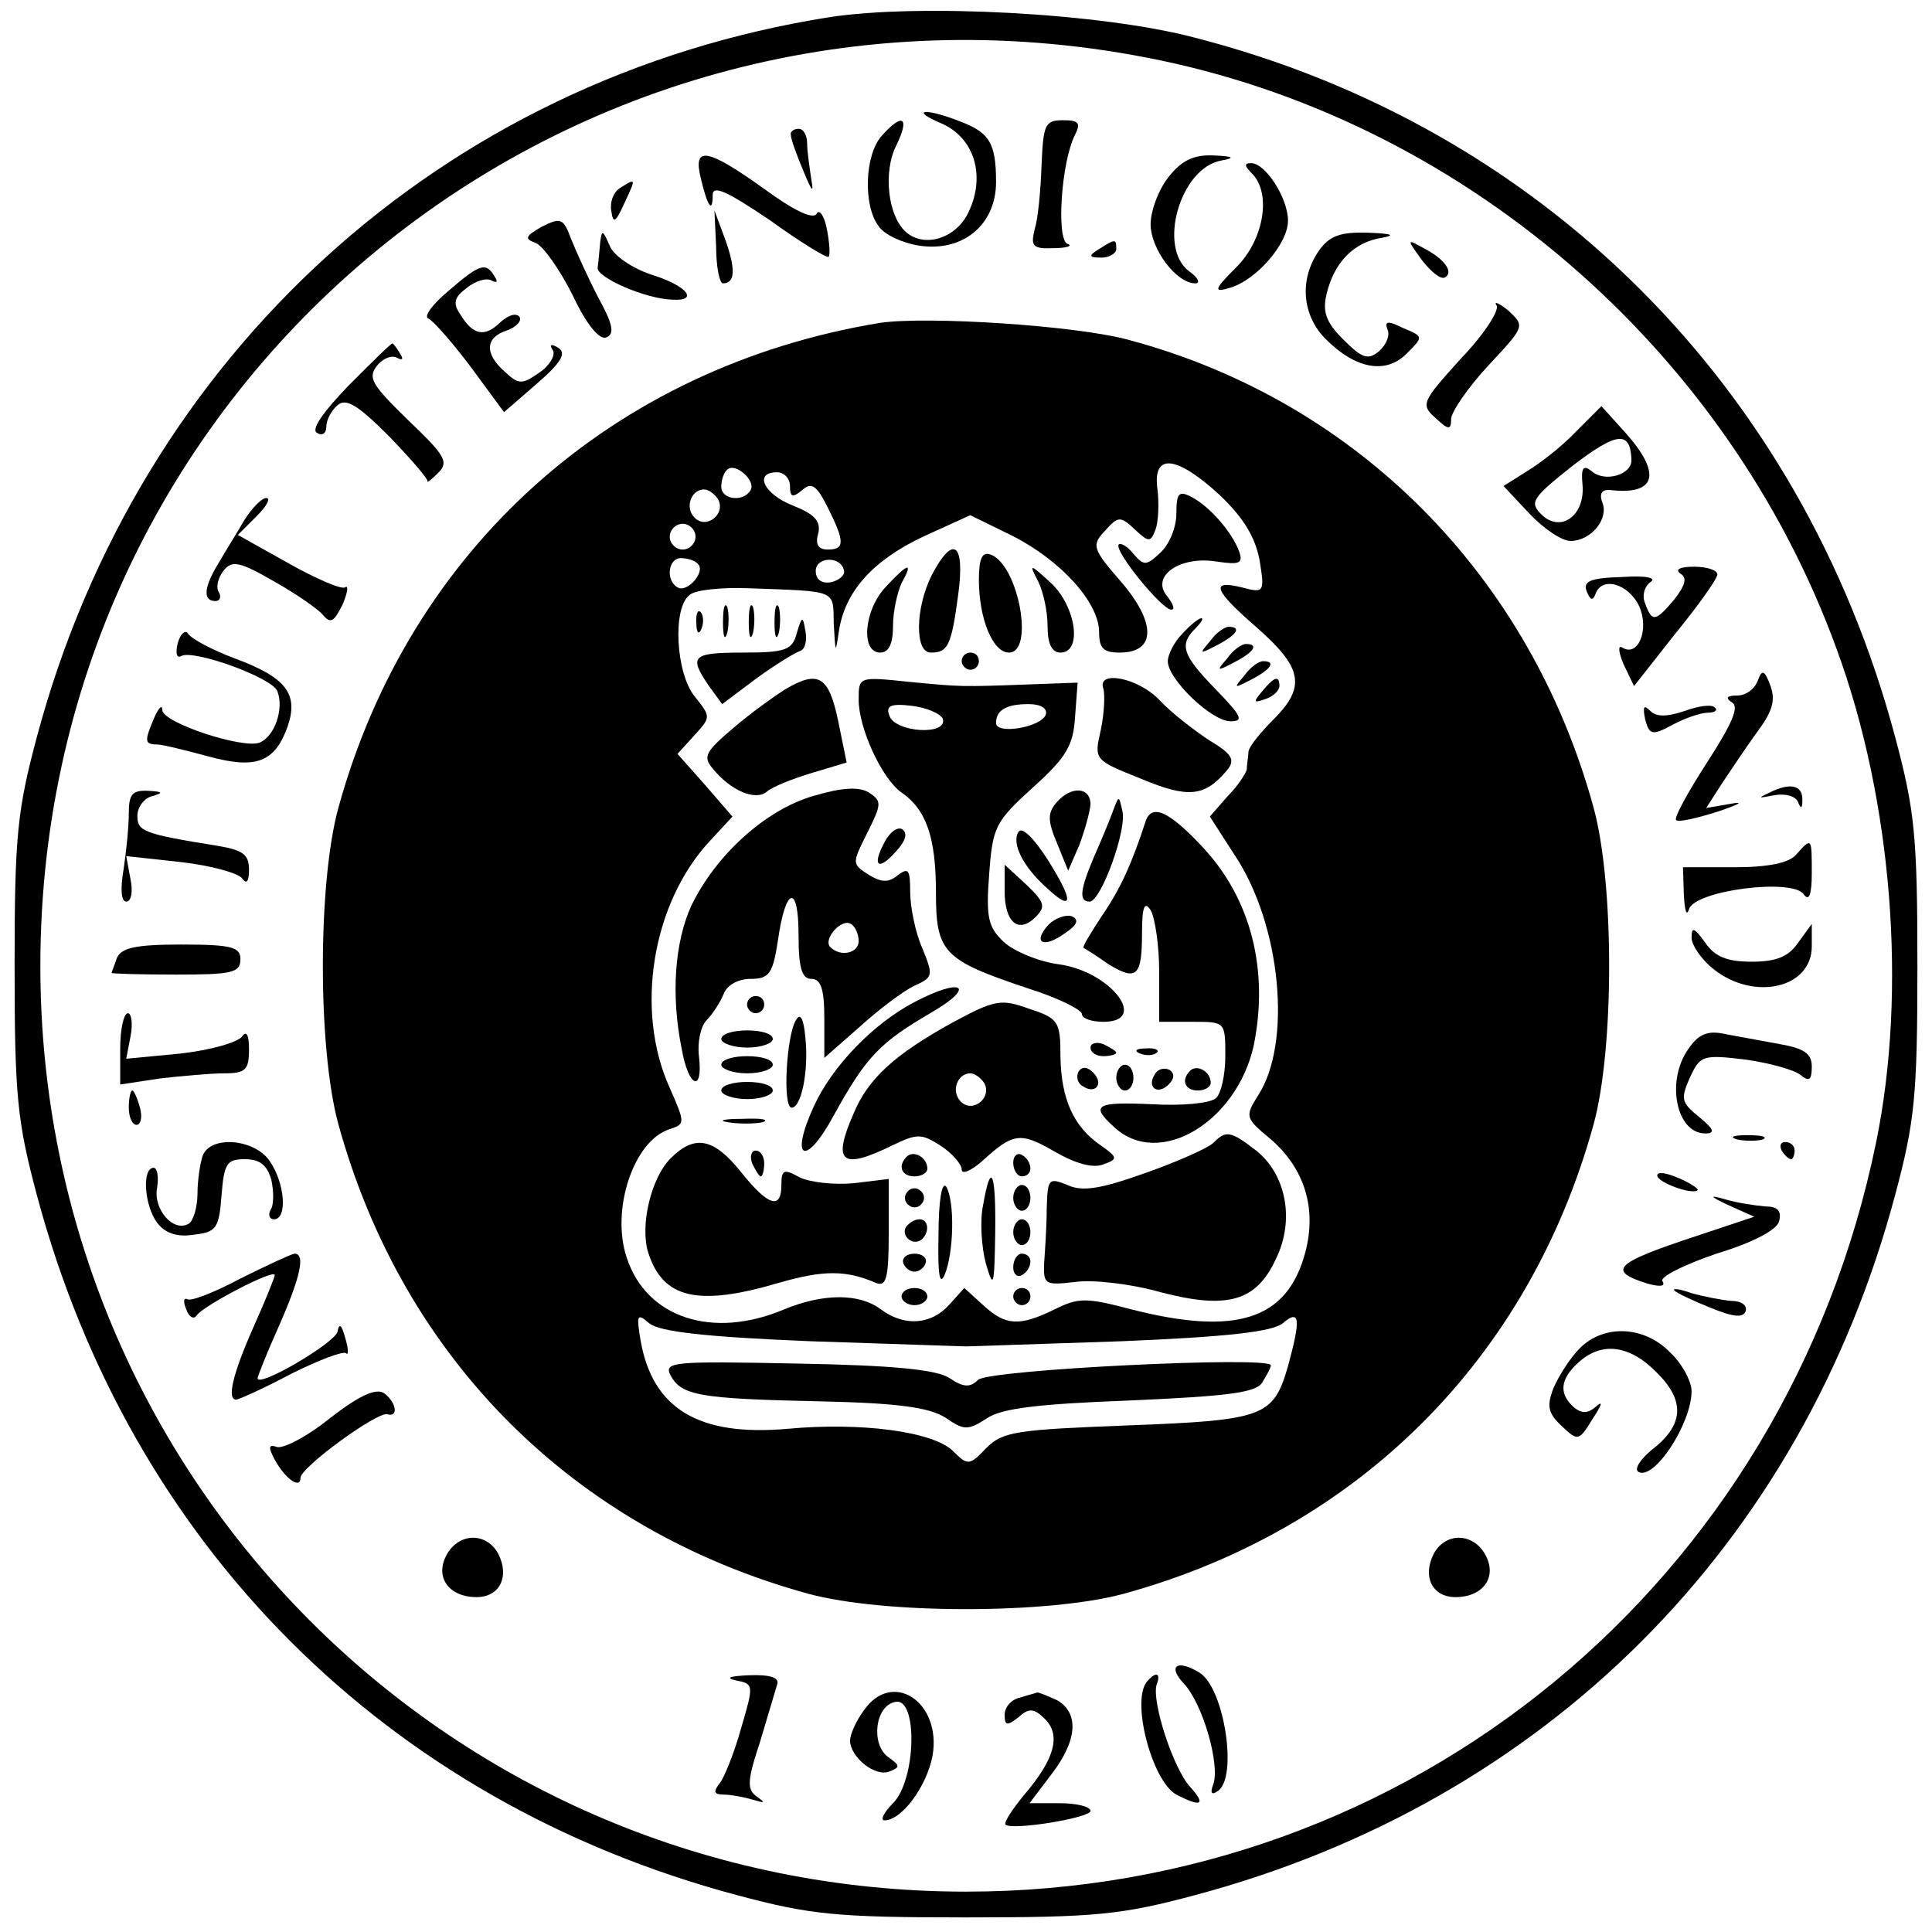 <?xml version="1.0" standalone="no"?>
<!DOCTYPE svg PUBLIC "-//W3C//DTD SVG 20010904//EN"
 "http://www.w3.org/TR/2001/REC-SVG-20010904/DTD/svg10.dtd">
<svg version="1.0" xmlns="http://www.w3.org/2000/svg"
 width="225pt" height="225pt" viewBox="0 0 225 225"
 preserveAspectRatio="xMidYMid meet">

<g transform="translate(0,225) scale(0.1,-0.1)"
fill="#000000" stroke="none">
<path d="M966 2230 c-450 -71 -804 -393 -923 -838 -23 -86 -26 -116 -26 -267
0 -151 3 -181 26 -267 109 -408 407 -706 815 -815 86 -23 116 -26 267 -26 151
0 181 3 267 26 408 109 706 407 815 815 23 86 26 116 26 267 0 151 -3 181 -26
267 -109 408 -411 710 -815 814 -109 29 -322 40 -426 24z m369 -47 c364 -70
676 -337 804 -689 65 -177 82 -398 46 -574 -105 -513 -542 -873 -1060 -873
-598 0 -1078 480 -1078 1078 0 682 616 1188 1288 1058z"/>
<path d="M1097 2106 c38 -17 51 -61 31 -103 -14 -30 -50 -42 -72 -24 -22 18
-28 71 -12 102 16 33 7 38 -17 11 -20 -22 -22 -81 -4 -105 6 -10 28 -20 47
-23 51 -8 90 24 90 74 0 46 -8 58 -43 71 -41 16 -58 13 -20 -3z"/>
<path d="M1213 2058 c-1 -29 -4 -62 -8 -75 -5 -20 -2 -23 22 -22 16 0 23 3 16
5 -13 6 -7 96 9 127 7 14 4 17 -14 17 -21 0 -23 -5 -25 -52z"/>
<path d="M921 2093 c0 -5 7 -24 15 -43 9 -22 12 -26 9 -10 -2 14 -5 33 -5 43
0 9 -4 17 -10 17 -5 0 -10 -3 -9 -7z"/>
<path d="M816 2043 c8 -34 14 -42 14 -20 0 12 17 4 66 -29 36 -26 67 -45 69
-43 2 2 1 17 -2 32 -3 16 -9 24 -12 18 -4 -7 -27 4 -61 29 -67 48 -83 50 -74
13z"/>
<path d="M1361 2044 c-12 -15 -21 -40 -21 -55 0 -29 30 -69 52 -69 6 0 4 6 -7
14 -37 27 -11 120 37 129 17 3 15 5 -9 6 -23 1 -37 -6 -52 -25z"/>
<path d="M1458 2048 c23 -23 14 -77 -18 -109 -27 -27 -27 -30 -7 -24 30 9 67
51 67 78 0 26 -26 67 -43 67 -8 0 -8 -3 1 -12z"/>
<path d="M722 2031 c-8 -5 -12 -17 -10 -27 2 -15 5 -13 15 9 14 30 14 30 -5
18z"/>
<path d="M631 1986 c-19 -11 -21 -14 -7 -19 9 -4 28 -31 43 -61 16 -34 31 -52
39 -49 10 4 8 15 -9 46 -12 23 -26 54 -32 69 -9 24 -12 25 -34 14z"/>
<path d="M834 1963 c0 -24 4 -43 8 -43 14 0 15 16 3 50 l-13 35 2 -42z"/>
<path d="M699 1968 c-1 -10 -2 -23 -3 -30 -1 -11 55 -36 87 -37 31 -2 18 16
-24 29 -24 8 -45 23 -49 34 -8 18 -9 19 -11 4z"/>
<path d="M1536 1958 c-23 -33 -20 -75 8 -103 35 -35 70 -41 94 -17 20 20 20
20 -4 30 -18 9 -22 8 -18 -2 3 -7 -2 -18 -10 -25 -13 -11 -20 -8 -42 14 -20
20 -24 32 -19 53 9 37 32 60 64 65 17 3 12 5 -16 6 -33 1 -45 -4 -57 -21z"/>
<path d="M1280 1960 c-13 -8 -12 -10 3 -10 9 0 17 5 17 10 0 12 -1 12 -20 0z"/>
<path d="M1656 1947 c11 -14 22 -23 27 -20 10 6 0 21 -25 34 -20 11 -20 11 -2
-14z"/>
<path d="M522 1911 c-19 -16 -29 -30 -23 -32 5 -2 28 -28 49 -56 l39 -53 38
33 c29 25 35 36 25 42 -8 5 -11 4 -6 -3 3 -6 -4 -18 -16 -26 -20 -14 -24 -14
-40 1 -24 21 -23 40 2 48 11 4 18 11 15 16 -4 5 -13 2 -22 -6 -18 -18 -32 -16
-47 9 -9 13 -7 20 8 31 10 8 23 12 29 8 6 -3 7 -1 3 5 -10 17 -17 15 -54 -17z"/>
<path d="M1743 1894 c3 -6 -15 -34 -42 -62 -45 -50 -47 -53 -29 -69 15 -14 18
-14 18 -1 0 8 19 36 43 62 43 46 43 46 24 64 -11 9 -18 12 -14 6z"/>
<path d="M1025 1874 c-311 -51 -548 -263 -631 -565 -24 -88 -24 -280 0 -368
75 -273 274 -472 547 -547 88 -24 280 -24 368 0 273 75 472 274 547 547 24 88
24 280 0 368 -74 271 -276 474 -541 545 -61 17 -236 28 -290 20z m-151 -195
c-8 -14 -34 -11 -34 4 0 8 3 17 7 20 9 9 34 -13 27 -24z m547 -6 c28 -27 41
-49 46 -76 6 -37 5 -38 -21 -31 -37 9 -33 -3 19 -48 52 -46 56 -68 18 -106
-15 -15 -28 -31 -29 -37 0 -5 -2 -15 -2 -21 -1 -5 -11 -20 -23 -32 l-20 -23
29 -45 c54 -81 67 -219 27 -280 -15 -24 -15 -26 14 -50 40 -34 55 -81 41 -133
-21 -78 -80 -97 -202 -66 -53 14 -62 14 -90 0 -41 -20 -57 -19 -83 5 l-22 20
-18 -20 c-21 -23 -52 -25 -79 -5 -25 19 -67 19 -113 0 -83 -35 -160 -10 -183
60 -19 56 8 137 50 150 18 6 18 7 0 48 -41 90 -21 216 48 289 l25 27 -32 37
-32 36 20 22 c19 21 19 21 0 45 -22 27 -26 103 -6 118 6 6 37 9 67 8 107 -4
100 -1 101 -42 2 -34 2 -35 6 -8 7 46 39 82 98 110 l55 25 49 -24 c57 -29 101
-78 101 -112 0 -19 5 -24 24 -24 42 0 43 34 2 82 -34 39 -35 43 -19 60 15 17
18 17 34 2 17 -16 19 -16 25 0 3 9 4 30 2 46 -6 43 22 40 73 -7z m-501 11 c0
-13 3 -14 14 -5 11 10 17 6 30 -20 20 -40 20 -49 0 -49 -11 0 -15 6 -11 19 3
14 -4 22 -29 32 -34 13 -47 39 -19 39 8 0 15 -7 15 -16z m-84 -15 c10 -17 -13
-36 -27 -22 -12 12 -4 33 11 33 5 0 12 -5 16 -11z m-26 -44 c0 -8 -7 -15 -15
-15 -8 0 -15 7 -15 15 0 8 7 15 15 15 8 0 15 -7 15 -15z m3 -32 c9 -9 -13 -34
-24 -27 -14 8 -11 34 4 34 8 0 17 -3 20 -7z m170 -8 c1 -5 -6 -11 -15 -13 -11
-2 -18 3 -18 13 0 17 30 18 33 0z m-39 -897 c94 -3 176 -6 181 -6 6 0 87 3
181 6 122 5 176 11 188 21 20 17 21 5 6 -50 -17 -59 -28 -63 -186 -69 -129 -5
-146 -7 -165 -26 -20 -21 -22 -21 -39 -4 -23 23 -108 34 -193 26 -103 -9 -157
23 -171 103 -5 30 -4 32 10 20 12 -10 66 -16 188 -21z"/>
<path d="M1370 1652 c0 -16 -8 -36 -19 -46 -16 -15 -19 -15 -31 -1 -7 9 -15
13 -17 11 -7 -6 50 -76 61 -76 5 0 2 7 -5 16 -19 23 15 47 58 40 27 -4 31 -2
26 12 -8 22 -34 52 -55 63 -15 8 -18 5 -18 -19z"/>
<path d="M1085 1580 c-19 -38 -20 -90 -1 -90 20 0 24 8 32 68 8 60 -6 70 -31
22z"/>
<path d="M1140 1575 c0 -45 16 -85 35 -85 30 0 11 102 -21 114 -10 4 -14 -4
-14 -29z"/>
<path d="M1032 1567 c-26 -27 -30 -77 -7 -77 10 0 15 10 15 31 0 17 5 39 10
50 14 25 8 24 -18 -4z"/>
<path d="M1209 1573 c6 -12 11 -35 11 -52 0 -21 5 -31 15 -31 26 0 18 54 -11
81 -25 23 -26 23 -15 2z"/>
<path d="M842 1525 c0 -16 2 -22 5 -12 2 9 2 23 0 30 -3 6 -5 -1 -5 -18z"/>
<path d="M872 1525 c0 -16 2 -22 5 -12 2 9 2 23 0 30 -3 6 -5 -1 -5 -18z"/>
<path d="M902 1525 c0 -16 2 -22 5 -12 2 9 2 23 0 30 -3 6 -5 -1 -5 -18z"/>
<path d="M811 1524 c0 -11 3 -14 6 -6 3 7 2 16 -1 19 -3 4 -6 -2 -5 -13z"/>
<path d="M928 1513 c-5 -20 -13 -23 -62 -23 -60 0 -64 -4 -41 -38 l16 -22 40
30 c22 16 45 30 51 32 6 2 8 13 6 23 -3 18 -4 18 -10 -2z"/>
<path d="M1377 1512 c-10 -10 -17 -25 -17 -32 0 -21 51 -70 73 -70 16 0 13 6
-17 37 -39 40 -43 52 -24 71 7 7 10 12 7 12 -3 0 -13 -8 -22 -18z"/>
<path d="M1409 1503 c-13 -15 -12 -15 9 -4 23 12 28 21 13 21 -5 0 -15 -7 -22
-17z"/>
<path d="M1429 1483 c-13 -15 -12 -15 9 -4 23 12 28 21 13 21 -5 0 -15 -7 -22
-17z"/>
<path d="M1120 1480 c0 -5 5 -10 10 -10 6 0 10 5 10 10 0 6 -4 10 -10 10 -5 0
-10 -4 -10 -10z"/>
<path d="M1449 1463 c-13 -15 -12 -15 9 -4 23 12 28 21 13 21 -5 0 -15 -7 -22
-17z"/>
<path d="M914 1447 c-11 -7 -38 -26 -59 -44 -33 -28 -37 -34 -25 -48 21 -26
50 -38 63 -27 7 6 30 15 53 22 l40 12 -10 49 c-11 52 -23 59 -62 36z"/>
<path d="M1000 1435 c0 -33 27 -92 50 -108 29 -20 40 -53 40 -116 0 -70 8 -79
107 -112 35 -11 63 -25 63 -30 0 -5 11 -9 25 -9 54 0 8 59 -52 67 -23 3 -52
15 -64 26 -18 17 -21 28 -17 79 4 55 7 61 51 101 39 35 47 49 49 82 l3 40 -55
-2 c-81 -3 -80 -3 -142 3 -58 6 -58 6 -58 -21z m98 -22 c6 -20 -55 -16 -62 3
-5 12 1 15 26 12 17 -2 33 -9 36 -15z m120 5 c-5 -15 -58 -24 -58 -10 0 15 12
22 38 22 14 0 22 -5 20 -12z"/>
<path d="M1285 1448 c2 -7 1 -29 -3 -48 -8 -35 -8 -35 47 -57 55 -23 74 -21
100 10 10 12 6 19 -21 35 -18 12 -44 32 -57 46 -25 27 -74 36 -66 14z"/>
<path d="M1470 1445 c-11 -13 -10 -14 4 -9 9 3 16 10 16 15 0 13 -6 11 -20 -6z"/>
<path d="M947 1323 c-55 -16 -113 -68 -142 -128 -19 -42 -24 -103 -11 -167 8
-45 25 -51 20 -8 -2 16 2 35 9 42 7 7 16 21 20 31 4 10 17 17 31 17 22 0 26 6
32 45 9 63 24 66 24 6 0 -39 4 -51 15 -51 11 0 15 -12 15 -46 l0 -46 41 36
c22 20 51 42 64 48 22 10 22 12 9 44 -8 18 -14 48 -14 65 0 26 -2 29 -14 20
-11 -9 -19 -9 -34 0 -20 13 -20 13 -2 49 17 34 17 37 2 47 -12 7 -31 6 -65 -4z
m53 -169 c0 -14 -21 -19 -33 -7 -9 9 13 34 24 27 5 -3 9 -12 9 -20z"/>
<path d="M1230 1315 c-10 -12 -10 -21 1 -47 l13 -32 13 30 c6 16 12 37 13 47
0 21 -23 22 -40 2z"/>
<path d="M1296 1305 c-4 -11 -14 -35 -22 -53 -16 -38 -18 -52 -5 -52 13 0 44
84 38 106 -4 18 -4 18 -11 -1z"/>
<path d="M1334 1293 c-16 -49 -29 -78 -51 -110 -13 -20 -23 -36 -21 -37 2 -1
15 -9 29 -19 33 -20 39 -14 39 37 0 30 3 37 10 26 5 -8 10 -41 10 -72 l0 -58
39 0 c38 0 38 0 38 -40 0 -22 -5 -44 -11 -49 -7 -6 -40 -9 -74 -7 -66 3 -73
-1 -44 -27 52 -48 142 6 162 95 18 88 -3 171 -59 231 -39 42 -60 52 -67 30z"/>
<path d="M1030 1269 c-15 -28 -7 -34 14 -10 11 12 13 21 7 25 -5 4 -15 -3 -21
-15z"/>
<path d="M1186 1281 c-8 -13 5 -40 33 -65 31 -29 32 -16 1 33 -16 25 -30 39
-34 32z"/>
<path d="M1170 1212 c0 -36 16 -50 36 -30 12 12 11 17 -11 38 l-25 23 0 -31z"/>
<path d="M1221 1173 c-19 -21 -6 -28 19 -10 15 10 17 16 8 20 -7 2 -19 -2 -27
-10z"/>
<path d="M1065 1083 c-48 -25 -96 -75 -117 -121 -29 -63 -10 -72 23 -11 38 69
54 85 114 120 53 31 35 41 -20 12z"/>
<path d="M870 1080 c0 -5 5 -10 10 -10 6 0 10 5 10 10 0 6 -4 10 -10 10 -5 0
-10 -4 -10 -10z"/>
<path d="M1109 1059 c-67 -37 -98 -65 -115 -106 -25 -57 -14 -66 45 -37 29 14
34 14 56 0 14 -9 25 -22 25 -28 0 -6 10 -2 23 9 37 34 45 35 85 12 24 -14 45
-20 57 -15 17 6 17 8 -3 22 -32 22 -46 54 -47 103 0 41 -2 45 -36 56 -33 12
-40 11 -90 -16z m37 -70 c10 -17 -13 -36 -27 -22 -12 12 -4 33 11 33 5 0 12
-5 16 -11z"/>
<path d="M927 1062 c-11 -17 -16 -102 -5 -102 11 0 20 42 16 81 -2 23 -6 30
-11 21z"/>
<path d="M840 1040 c0 -5 14 -10 30 -10 17 0 30 5 30 10 0 6 -13 10 -30 10
-16 0 -30 -4 -30 -10z"/>
<path d="M1270 1030 c0 -6 7 -10 15 -10 8 0 15 2 15 4 0 2 -7 6 -15 10 -8 3
-15 1 -15 -4z"/>
<path d="M1328 1023 c7 -3 16 -2 19 1 4 3 -2 6 -13 5 -11 0 -14 -3 -6 -6z"/>
<path d="M840 1010 c0 -5 14 -10 30 -10 17 0 30 5 30 10 0 6 -13 10 -30 10
-16 0 -30 -4 -30 -10z"/>
<path d="M1256 1002 c-3 -6 -1 -14 5 -17 15 -10 25 3 12 16 -7 7 -13 7 -17 1z"/>
<path d="M1300 995 c0 -8 5 -15 10 -15 6 0 10 7 10 15 0 8 -4 15 -10 15 -5 0
-10 -7 -10 -15z"/>
<path d="M1345 999 c-10 -15 3 -25 16 -12 7 7 7 13 1 17 -6 3 -14 1 -17 -5z"/>
<path d="M1386 1003 c-11 -11 -6 -23 9 -23 8 0 15 4 15 9 0 13 -16 22 -24 14z"/>
<path d="M840 980 c0 -5 14 -10 30 -10 17 0 30 5 30 10 0 6 -13 10 -30 10 -16
0 -30 -4 -30 -10z"/>
<path d="M848 943 c12 -2 30 -2 40 0 9 3 -1 5 -23 4 -22 0 -30 -2 -17 -4z"/>
<path d="M1413 919 c-6 -6 -42 -22 -79 -35 -53 -19 -74 -22 -91 -14 -22 9 -23
7 -24 -28 0 -20 -2 -49 -3 -63 -1 -25 1 -26 36 -22 20 3 65 -2 100 -12 77 -20
111 -11 134 39 22 45 12 98 -23 126 -30 23 -35 24 -50 9z"/>
<path d="M781 901 c-23 -23 -36 -79 -26 -110 17 -53 57 -63 152 -35 52 15 78
15 113 0 12 -5 15 5 15 57 l0 64 -41 -5 c-23 -2 -51 1 -63 7 -18 10 -21 9 -21
-9 0 -29 -15 -25 -47 15 -32 40 -54 44 -82 16z"/>
<path d="M876 895 c4 -8 8 -15 10 -15 2 0 4 7 4 15 0 8 -4 15 -10 15 -5 0 -7
-7 -4 -15z"/>
<path d="M1056 903 c-11 -11 -6 -23 9 -23 8 0 15 4 15 9 0 13 -16 22 -24 14z"/>
<path d="M1180 896 c0 -9 5 -16 10 -16 6 0 10 4 10 9 0 6 -4 13 -10 16 -5 3
-10 -1 -10 -9z"/>
<path d="M1093 813 c-1 -46 1 -61 7 -48 11 26 12 86 2 103 -5 7 -9 -17 -9 -55z"/>
<path d="M1145 847 c-4 -18 -2 -49 3 -68 9 -31 10 -28 11 34 1 73 -5 86 -14
34z"/>
<path d="M1056 861 c-4 -5 -2 -12 3 -15 5 -4 12 -2 15 3 4 5 2 12 -3 15 -5 4
-12 2 -15 -3z"/>
<path d="M1180 855 c0 -8 5 -15 10 -15 6 0 10 7 10 15 0 8 -4 15 -10 15 -5 0
-10 -7 -10 -15z"/>
<path d="M1055 821 c-6 -11 9 -23 19 -14 9 9 7 23 -3 23 -6 0 -12 -4 -16 -9z"/>
<path d="M1180 815 c0 -8 5 -15 10 -15 6 0 10 7 10 15 0 8 -4 15 -10 15 -5 0
-10 -7 -10 -15z"/>
<path d="M1052 779 c2 -6 8 -10 13 -10 5 0 11 4 13 10 2 6 -4 11 -13 11 -9 0
-15 -5 -13 -11z"/>
<path d="M1180 774 c0 -8 5 -12 10 -9 6 3 10 10 10 16 0 5 -4 9 -10 9 -5 0
-10 -7 -10 -16z"/>
<path d="M1050 740 c0 -5 7 -10 15 -10 8 0 15 5 15 10 0 6 -7 10 -15 10 -8 0
-15 -4 -15 -10z"/>
<path d="M1180 740 c0 -5 5 -10 10 -10 6 0 10 5 10 10 0 6 -4 10 -10 10 -5 0
-10 -4 -10 -10z"/>
<path d="M781 648 c13 -23 32 -27 174 -30 91 -2 127 -7 146 -19 22 -15 26 -15
48 -1 17 12 61 17 167 21 113 5 147 9 154 21 5 8 10 17 10 20 0 11 -329 -5
-341 -17 -9 -9 -17 -9 -33 2 -15 10 -66 15 -178 17 -146 3 -155 2 -147 -14z"/>
<path d="M406 1801 c-29 -30 -44 -51 -37 -55 6 -4 11 -1 11 7 0 8 6 19 13 25
10 9 24 0 60 -36 26 -27 46 -50 45 -53 -2 -2 4 2 12 10 13 13 9 20 -35 62 -42
41 -47 49 -36 63 7 9 18 13 24 9 6 -3 7 -1 3 5 -4 7 -8 12 -9 12 -2 0 -24 -22
-51 -49z"/>
<path d="M1835 1747 c-16 -17 -42 -37 -57 -46 l-27 -17 30 -32 c17 -18 38 -32
48 -32 24 0 45 26 37 45 -4 11 0 16 12 14 51 -5 57 20 15 67 l-28 31 -30 -30z
m65 -33 c0 -17 -31 -26 -46 -13 -10 8 -13 5 -11 -16 3 -36 -26 -56 -48 -34
-14 14 -11 19 37 57 51 39 67 41 68 6z"/>
<path d="M285 1645 c-8 -14 -22 -36 -30 -50 -18 -29 -19 -45 -4 -45 5 0 7 5 4
10 -4 6 -1 17 5 25 10 13 19 11 59 -12 25 -14 51 -32 57 -39 9 -11 13 -8 23
12 6 14 7 23 3 20 -4 -3 -34 10 -66 28 l-59 33 22 22 c11 11 17 21 11 21 -5 0
-16 -11 -25 -25z"/>
<path d="M1957 1582 c8 -5 6 -13 -7 -30 -22 -26 -26 -27 -34 -5 -4 9 -1 20 6
25 8 5 -5 8 -33 6 -37 -1 -46 -5 -41 -17 4 -10 7 -11 10 -3 7 21 38 13 51 -14
12 -27 -1 -60 -20 -48 -5 3 -4 -6 2 -20 l12 -25 48 61 c27 33 49 64 49 69 0 5
-12 9 -27 9 -16 0 -23 -3 -16 -8z"/>
<path d="M207 1501 c-3 -12 -1 -18 4 -15 14 8 106 -25 112 -41 8 -20 -3 -53
-21 -60 -20 -7 -112 23 -113 38 0 7 -4 3 -9 -8 -12 -28 -12 -32 3 -32 6 0 34
-7 60 -14 55 -15 77 -7 92 35 13 38 -2 57 -61 79 -27 10 -51 23 -55 29 -3 5
-9 0 -12 -11z"/>
<path d="M2047 1457 c-4 -10 -14 -17 -24 -17 -12 0 -14 -3 -6 -8 9 -5 0 -25
-29 -70 -22 -34 -39 -65 -36 -67 2 -3 24 2 49 10 24 8 31 12 15 9 l-29 -5 18
28 c10 15 28 42 41 60 18 24 22 37 16 54 -7 19 -10 20 -15 6z"/>
<path d="M1916 1412 c5 -18 8 -19 32 -6 15 8 33 14 41 14 8 0 12 3 8 6 -3 4
-19 2 -35 -4 -21 -7 -33 -7 -40 0 -8 8 -9 5 -6 -10z"/>
<path d="M2065 1329 c-19 -9 -19 -9 2 -5 12 2 24 -1 27 -8 3 -8 5 -8 5 1 1 17
-11 22 -34 12z"/>
<path d="M150 1303 c0 -16 -3 -45 -6 -65 -4 -23 -3 -38 3 -38 6 0 8 12 5 26
l-5 27 64 -7 c35 -4 67 -13 71 -19 5 -7 8 -4 8 10 0 18 -7 23 -37 28 -87 14
-93 17 -93 35 0 10 8 21 18 23 13 4 11 5 -5 6 -19 1 -23 -4 -23 -26z"/>
<path d="M2092 1255 c-8 -10 -33 -15 -72 -15 l-60 0 1 -32 c1 -18 3 -26 6 -17
6 22 122 37 134 17 6 -8 9 1 9 25 0 42 0 42 -18 22z"/>
<path d="M1970 1158 c0 -9 12 -26 26 -37 47 -37 114 -22 114 27 l0 26 -16 -22
c-11 -16 -25 -22 -54 -22 -29 0 -43 6 -54 22 -13 18 -16 19 -16 6z"/>
<path d="M136 1134 c-3 -9 -6 -16 -6 -17 0 -1 34 -2 75 -2 65 0 75 2 75 18 0
14 -10 17 -69 17 -54 0 -70 -4 -75 -16z"/>
<path d="M140 1029 l0 -42 46 7 c26 3 60 6 75 6 25 0 29 4 29 28 0 17 -3 22
-8 15 -5 -7 -37 -16 -72 -20 l-63 -6 5 26 c3 15 1 27 -3 27 -5 0 -9 -19 -9
-41z"/>
<path d="M1966 1028 c-26 -37 -14 -98 20 -98 12 0 10 5 -7 19 -21 17 -22 21
-11 46 12 26 15 27 65 21 28 -4 57 -12 64 -18 10 -8 13 -6 13 10 0 15 -9 21
-37 26 -21 4 -50 9 -65 12 -19 4 -30 0 -42 -18z"/>
<path d="M150 960 c0 -11 4 -20 9 -20 5 0 7 9 4 20 -3 11 -7 20 -9 20 -2 0 -4
-9 -4 -20z"/>
<path d="M2023 923 c9 -2 23 -2 30 0 6 3 -1 5 -18 5 -16 0 -22 -2 -12 -5z"/>
<path d="M236 904 c-3 -9 -6 -29 -6 -44 0 -16 -5 -32 -10 -35 -18 -11 -42 17
-37 42 2 13 0 23 -4 23 -14 0 -11 -44 4 -64 9 -12 23 -17 42 -14 27 3 30 7 33
46 3 37 6 42 27 42 18 0 26 -7 31 -24 3 -14 3 -30 -1 -35 -3 -6 -1 -11 4 -11
16 0 13 42 -5 68 -18 26 -69 30 -78 6z"/>
<path d="M2075 910 c3 -5 8 -10 11 -10 2 0 4 5 4 10 0 6 -5 10 -11 10 -5 0 -7
-4 -4 -10z"/>
<path d="M1930 881 c0 -8 41 -23 47 -17 2 1 -8 8 -22 14 -14 6 -25 8 -25 3z"/>
<path d="M2014 846 l29 -13 -69 -23 c-94 -31 -103 -40 -55 -55 15 -4 21 -3 17
3 -3 5 25 19 63 32 43 13 71 28 73 38 3 12 -2 17 -16 17 -12 1 -32 4 -46 8
-20 6 -20 4 4 -7z"/>
<path d="M280 761 c-30 -16 -58 -27 -62 -24 -4 2 -5 -3 -1 -12 3 -9 9 -12 12
-7 7 11 91 55 91 47 0 -2 -11 -30 -25 -61 -24 -54 -31 -84 -20 -84 3 0 32 13
64 30 32 16 61 27 64 24 3 -3 3 5 -1 18 -4 15 -7 18 -9 7 -3 -13 -93 -66 -93
-54 0 2 11 30 25 61 25 57 31 84 18 84 -5 -1 -33 -14 -63 -29z"/>
<path d="M1950 747 c3 -3 22 -12 42 -20 27 -11 38 -12 41 -4 2 7 -5 12 -17 12
-11 1 -32 5 -46 9 -14 5 -23 6 -20 3z"/>
<path d="M1840 680 c-12 -12 -25 -33 -31 -47 -8 -21 -6 -29 10 -44 19 -18 20
-17 36 9 10 15 12 21 5 15 -10 -9 -17 -10 -27 -2 -18 16 -16 33 5 52 27 25 60
21 92 -12 33 -33 31 -61 -7 -90 -13 -11 -20 -22 -15 -25 18 -11 62 56 62 94 0
11 -11 32 -25 45 -30 31 -77 33 -105 5z"/>
<path d="M385 599 c-27 -22 -56 -37 -63 -34 -9 3 -10 0 -2 -15 12 -22 30 -35
30 -21 0 12 89 77 101 74 13 -4 11 13 -3 24 -9 7 -28 -1 -63 -28z"/>
<path d="M520 439 c-14 -26 3 -49 35 -49 27 0 39 24 25 51 -14 25 -46 24 -60
-2z"/>
<path d="M1670 441 c-14 -27 -2 -51 25 -51 32 0 49 23 35 49 -14 26 -46 27
-60 2z"/>
<path d="M1379 289 c22 -24 42 -94 34 -117 -4 -10 -2 -13 5 -8 24 15 8 120
-21 138 -26 16 -38 8 -18 -13z"/>
<path d="M857 293 c21 -4 21 -5 6 -56 -8 -29 -20 -58 -25 -64 -8 -10 -6 -13 5
-13 8 0 24 -3 34 -6 14 -4 15 -4 4 4 -11 8 -11 18 4 63 9 30 18 60 20 67 3 8
-7 12 -33 11 -22 -1 -28 -3 -15 -6z"/>
<path d="M1337 293 c-21 -20 4 -117 33 -133 29 -15 35 -12 16 9 -20 22 -45
100 -39 119 5 13 0 16 -10 5z"/>
<path d="M1006 258 c-9 -12 -16 -28 -16 -35 0 -19 29 -43 46 -36 13 5 12 7 -2
17 -20 15 -15 60 9 64 26 5 24 -91 -3 -118 -11 -11 -15 -20 -10 -20 20 0 49
39 56 75 11 63 -47 101 -80 53z"/>
<path d="M1188 273 c-10 -2 -18 -11 -18 -20 0 -13 3 -13 16 -3 12 11 18 11 31
-2 19 -19 11 -47 -24 -88 -14 -17 -24 -32 -22 -35 8 -7 99 8 99 16 0 5 -16 9
-36 9 l-35 0 25 33 c31 40 33 72 7 87 -11 5 -21 9 -23 9 -2 -1 -11 -3 -20 -6z"/>
</g>
</svg>
